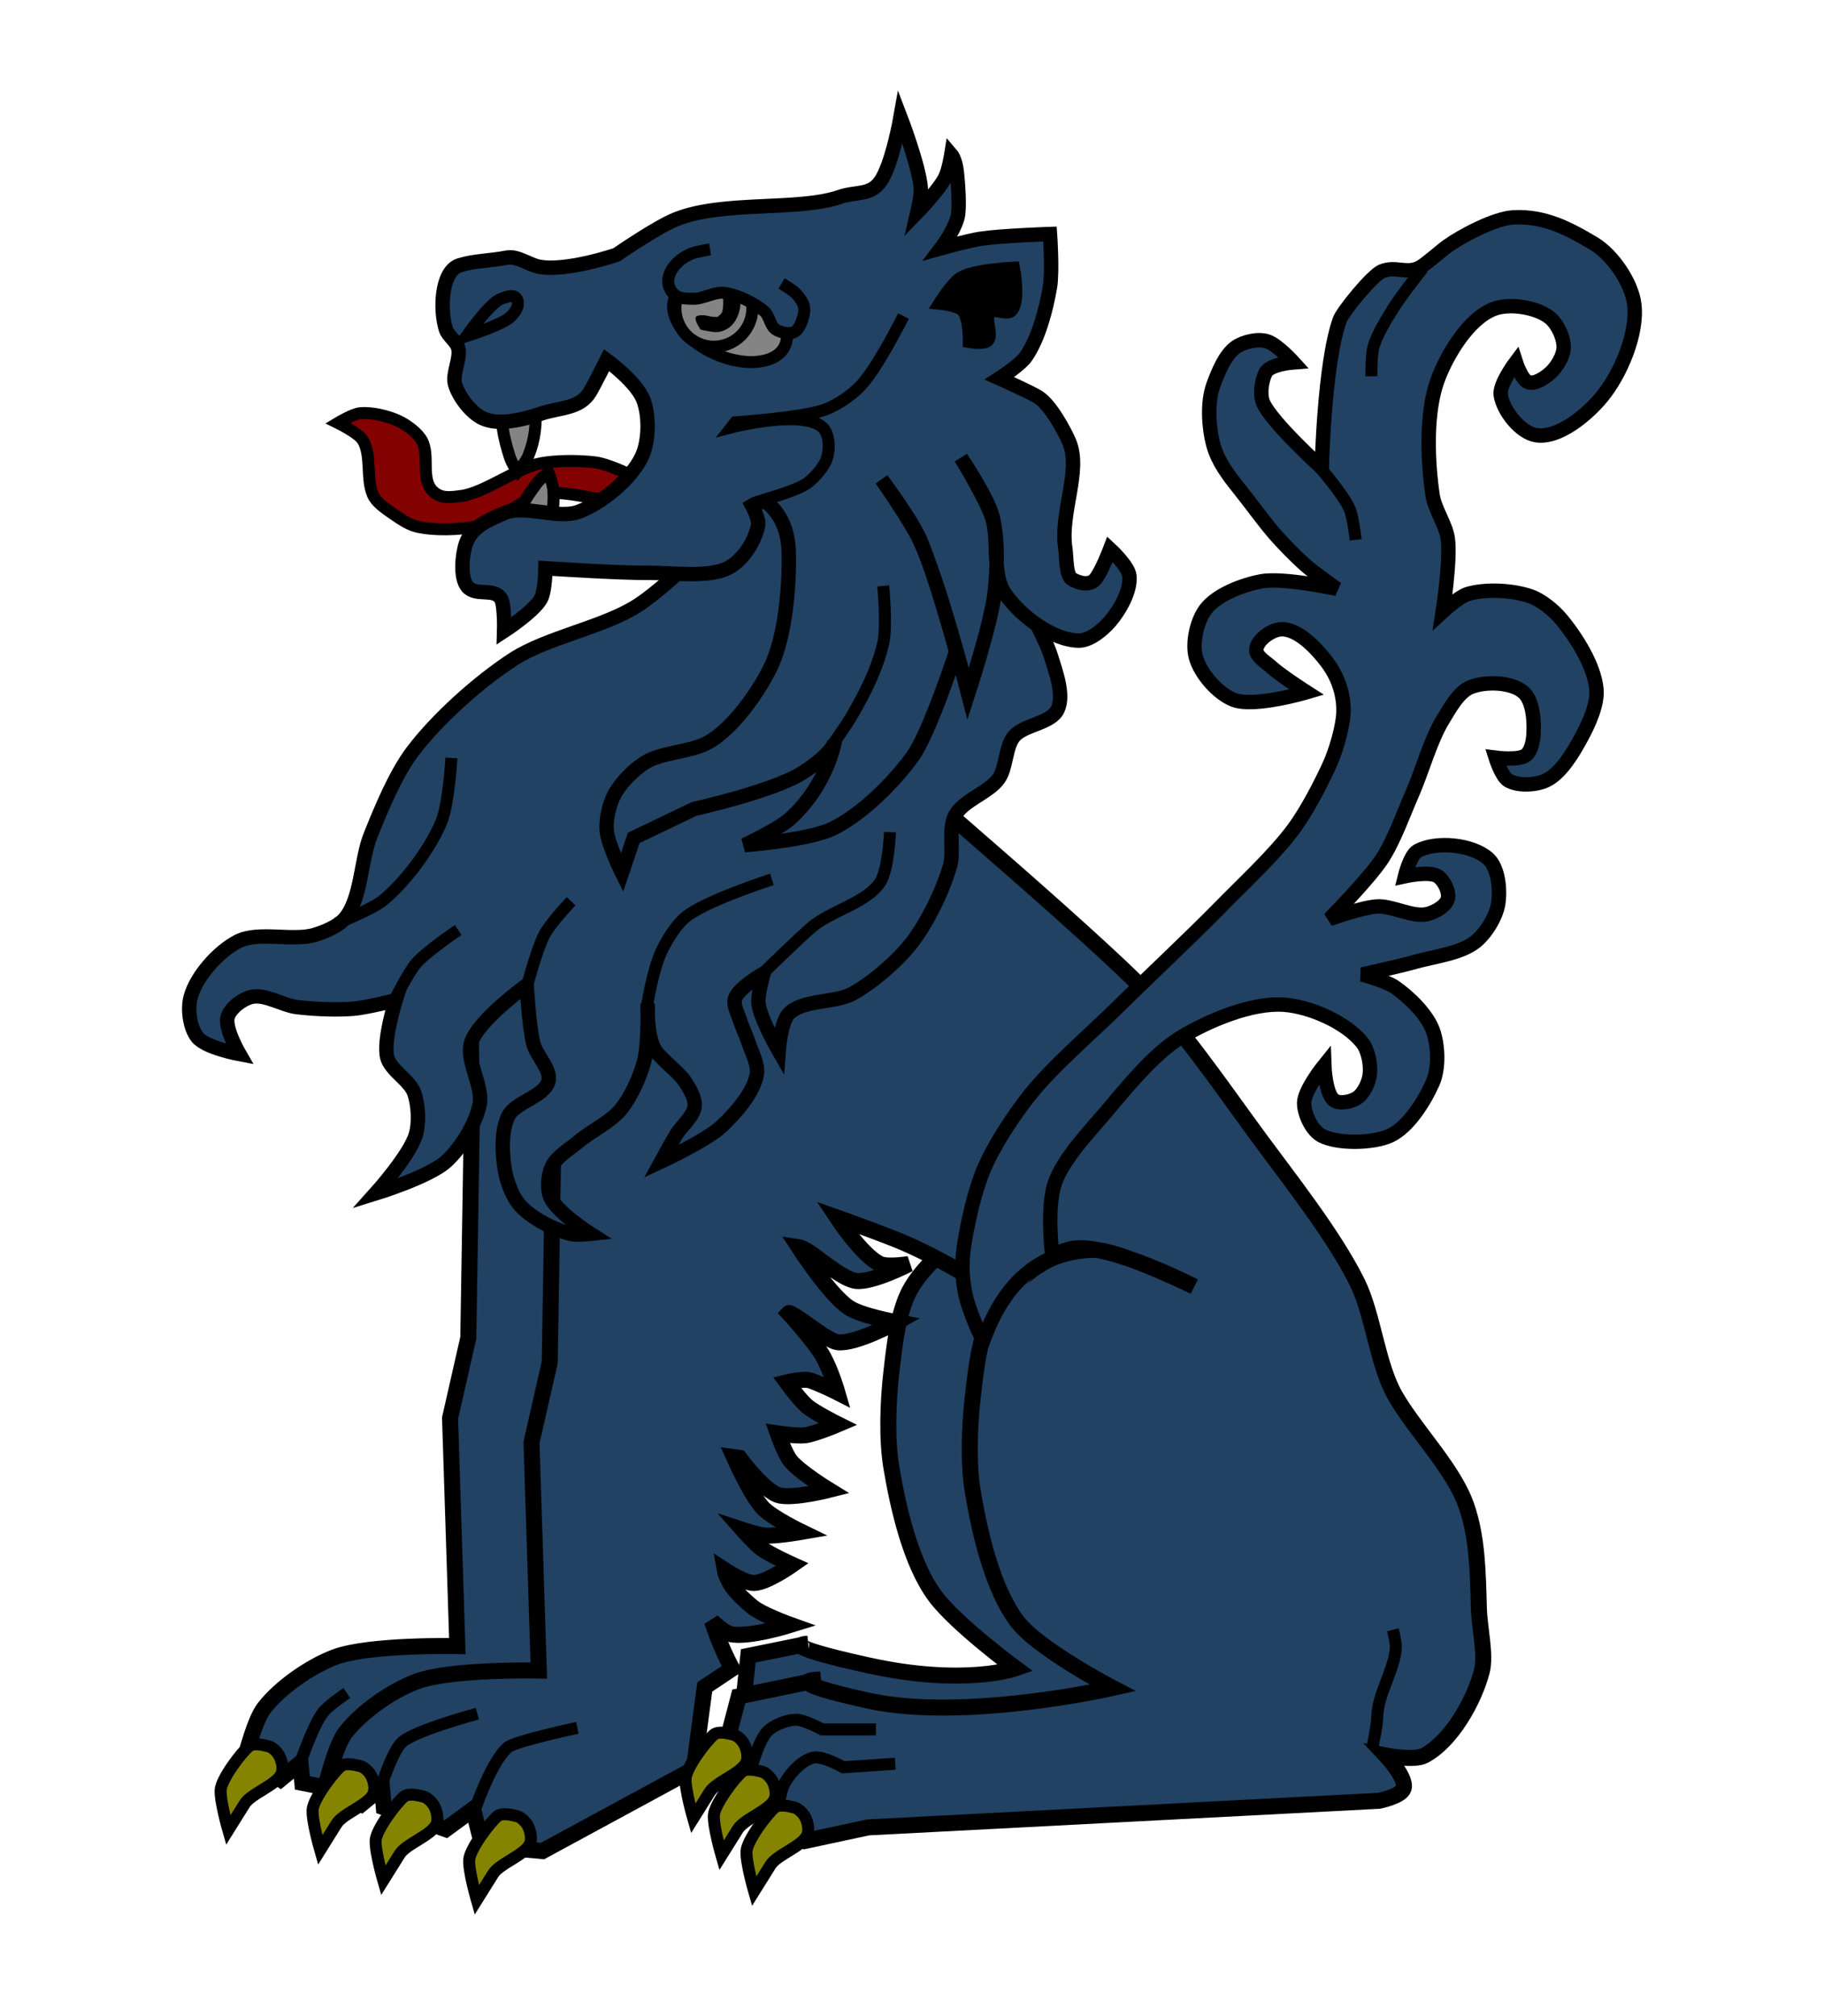 <?xml version="1.0" encoding="UTF-8" standalone="no"?>
<svg
   xmlns:dc="http://purl.org/dc/elements/1.1/"
   xmlns:cc="http://creativecommons.org/ns#"
   xmlns:rdf="http://www.w3.org/1999/02/22-rdf-syntax-ns#"
   xmlns:svg="http://www.w3.org/2000/svg"
   xmlns="http://www.w3.org/2000/svg"
   xmlns:sodipodi="http://sodipodi.sourceforge.net/DTD/sodipodi-0.dtd"
   xmlns:inkscape="http://www.inkscape.org/namespaces/inkscape"
   version="1.0"
   inkscape:output_extension="org.inkscape.output.svg.inkscape"
   sodipodi:docname="variant-lion-sejant-1.svg"
   inkscape:version="1.0rc1 (09960d6, 2020-04-09)"
   sodipodi:version="0.32"
   id="svg2"
   height="420"
   width="380">
  <defs
     id="defs4">
    <inkscape:perspective
       id="perspective10"
       inkscape:persp3d-origin="372.04724 : 350.78739 : 1"
       inkscape:vp_z="744.09448 : 526.18109 : 1"
       inkscape:vp_y="0 : 1000 : 0"
       inkscape:vp_x="0 : 526.18109 : 1"
       sodipodi:type="inkscape:persp3d" />
    <inkscape:perspective
       sodipodi:type="inkscape:persp3d"
       inkscape:vp_x="0 : 526.18109 : 1"
       inkscape:vp_y="0 : 1000 : 0"
       inkscape:vp_z="744.09448 : 526.18109 : 1"
       inkscape:persp3d-origin="372.04724 : 350.78739 : 1"
       id="perspective2498" />
    <inkscape:perspective
       sodipodi:type="inkscape:persp3d"
       inkscape:vp_x="0 : 526.18109 : 1"
       inkscape:vp_y="0 : 1000 : 0"
       inkscape:vp_z="744.09448 : 526.18109 : 1"
       inkscape:persp3d-origin="372.04724 : 350.78739 : 1"
       id="perspective2831" />
    <inkscape:perspective
       sodipodi:type="inkscape:persp3d"
       inkscape:vp_x="0 : 526.18109 : 1"
       inkscape:vp_y="0 : 1000 : 0"
       inkscape:vp_z="744.09448 : 526.18109 : 1"
       inkscape:persp3d-origin="372.04724 : 350.78739 : 1"
       id="perspective2556" />
  </defs>
  <sodipodi:namedview
     inkscape:window-maximized="0"
     inkscape:document-rotation="0"
     inkscape:guide-bbox="true"
     showguides="true"
     inkscape:window-y="25"
     inkscape:window-x="0"
     inkscape:window-height="710"
     inkscape:window-width="1280"
     showgrid="false"
     inkscape:current-layer="layer3"
     inkscape:document-units="px"
     inkscape:cy="129.13295"
     inkscape:cx="160.18828"
     inkscape:zoom="2.9726021"
     inkscape:pageshadow="2"
     inkscape:pageopacity="0.0"
     objecttolerance="10"
     guidetolerance="10"
     gridtolerance="10000"
     borderopacity="1.0"
     bordercolor="#666666"
     pagecolor="#ffffff"
     id="base" />
  <g
     inkscape:label="bottom"
     id="layer1"
     inkscape:groupmode="layer" />
  <g
     style="opacity:1"
     inkscape:label="Main"
     id="layer3"
     inkscape:groupmode="layer">
    <g
       transform="translate(-42.387,-14.975)"
       id="g3266">
      <g
         id="g2431">
        <path
           sodipodi:nodetypes="cssssssssccccccscsssssscscscscsscscsscscscscscscsccscscscscsscscsccccccccccsscccccc"
           id="path2564"
           d="M 204.297,170.519 C 204.297,170.519 246.658,199.233 262.227,214.529 C 270.86,223.011 280.041,236.455 287.196,246.216 C 293.807,255.233 303.197,267.01 308.171,277.023 C 311.517,283.759 312.371,294.291 316.161,300.788 C 320.454,308.147 328.251,315.899 330.922,323.6 C 333.172,330.088 333.302,336.987 333.519,344.961 C 333.63,349.023 335.013,354.614 334.14,358.001 C 332.545,364.188 327.802,372.618 322.154,375.605 C 320.035,376.726 314.164,375.605 314.164,375.605 L 313.165,380.006 L 212.05,385.939 L 196.977,372.222 L 198.276,359.931 L 210.626,357.412 C 210.626,357.412 203.336,357.509 223.312,361.91 C 243.288,366.311 253.979,362.523 253.979,362.523 C 253.979,362.523 241.675,353.432 237.29,347.601 C 232.125,340.732 229.462,328.961 228.059,320.482 C 227.11,314.751 227.391,306.889 228.059,301.118 C 228.694,295.628 229.425,287.926 232.263,283.184 C 234.929,278.729 240.39,273.577 245.247,271.742 C 247.77,270.789 251.845,269.963 254.512,270.365 C 260.713,271.299 274.212,277.903 274.212,277.903 C 274.212,277.903 257.046,269.05 249.242,269.981 C 243.676,270.645 237.282,276.4 237.282,276.4 C 237.282,276.4 221.427,264.125 211.009,259.605 C 206.896,257.82 193.006,257.587 193.006,257.587 C 193.006,257.587 198.362,265.685 201.995,267.269 C 203.643,267.988 207.988,267.269 207.988,267.269 C 207.988,267.269 200.441,271.172 197.001,270.79 C 194.589,270.522 190.55,267.182 187.908,265.271 C 186.011,263.899 185.016,263.749 185.016,263.749 C 185.016,263.749 191.385,273.619 195.47,276.344 C 198.05,278.064 205.349,279.383 205.349,279.383 C 205.349,279.383 197.027,283.955 193.19,283.563 C 191.482,283.388 187.425,280.23 185.357,278.813 C 183.118,277.279 182.932,277.484 182.932,277.484 C 182.932,277.484 188.476,283.542 190.151,286.602 C 191.83,289.669 193.076,293.997 193.076,293.997 C 193.076,293.997 190.001,292.427 187.491,291.541 C 186.09,291.047 182.552,291.921 182.552,291.921 C 182.552,291.921 185.247,295.61 186.731,296.861 C 188.451,298.309 193.19,300.66 193.19,300.66 C 182.478,271.201 181.252,282.743 186.351,302.94 C 186.771,304.601 180.652,302.56 180.652,302.56 C 180.652,302.56 182.128,306.79 183.312,308.259 C 185.2,310.602 191.291,314.338 191.291,314.338 C 191.291,314.338 184.051,316.166 181.032,315.478 C 177.887,314.761 172.663,307.655 172.663,307.655 L 171.534,307.499 C 171.534,307.499 175.06,315.493 177.613,318.138 C 179.568,320.163 185.592,323.077 185.592,323.077 C 185.592,323.077 180.278,324.003 177.993,323.837 C 176.587,323.734 173.433,322.697 173.433,322.697 C 173.433,322.697 175.936,325.539 177.233,326.496 C 178.996,327.799 183.692,329.916 183.692,329.916 C 183.692,329.916 178.364,333.673 175.713,333.715 C 173.723,333.747 169.634,331.056 169.634,331.056 C 169.634,331.056 169.908,332.629 171.198,334.473 C 172.29,336.035 174.322,337.827 175.333,338.654 C 177.385,340.334 183.312,342.454 183.312,342.454 C 183.312,342.454 174.478,345.222 170.774,344.354 C 169.419,344.036 166.974,341.694 166.974,341.694 C 168.7,347.116 171.154,351.573 171.154,351.573 L 165.455,355.372 L 169.963,378.409 L 140.24,390.522 L 127.702,389.382 L 123.99,386.768 L 113.533,388.002 L 105.372,386.388 L 104.992,382.208 L 100.813,385.628 L 93.594,380.689 C 93.594,380.689 95.453,373.323 97.393,370.81 C 100.738,366.479 107.082,362.079 112.211,360.172 C 119.398,357.499 137.668,357.892 137.668,357.892 L 136.148,310.399 L 139.947,293.681 L 140.707,246.948 L 139.947,192.236 L 204.297,170.519 z"
           style="fill:#214263;fill-opacity:1;fill-rule:evenodd;stroke:#000000;stroke-width:3.335;stroke-linecap:butt;stroke-linejoin:miter;stroke-miterlimit:4;stroke-dasharray:none;stroke-opacity:1" />
        <path
           sodipodi:nodetypes="csssssssscsccccccscsssssscscscscsscscsscscscscscscsccscscscscsscscsccccccccccsscccccc"
           id="path2407"
           d="M 218.721,166.276 C 218.721,166.276 263.627,204.324 279.196,219.62 C 287.83,228.102 297.011,241.546 304.166,251.307 C 310.776,260.324 320.167,272.1 325.141,282.114 C 328.487,288.85 329.341,299.382 333.131,305.879 C 337.424,313.238 345.221,320.99 347.891,328.691 C 350.141,335.179 350.271,342.078 350.489,350.052 C 350.6,354.114 351.982,359.705 351.109,363.092 C 349.515,369.279 344.772,377.709 339.124,380.696 C 337.005,381.817 331.134,380.696 331.134,380.696 C 331.134,380.696 335.507,385.335 334.799,387.559 C 334.278,389.196 329.678,390.12 329.678,390.12 L 223.264,395.66 L 210.345,398.427 L 193.3,379.816 L 196.297,368.373 L 213.276,364.853 C 213.276,364.853 203.288,364.853 223.264,369.254 C 243.24,373.655 274.202,366.613 274.202,366.613 C 274.202,366.613 258.645,358.523 254.26,352.692 C 249.095,345.823 246.432,334.052 245.029,325.573 C 244.08,319.842 244.361,311.979 245.029,306.209 C 245.663,300.719 246.395,293.017 249.233,288.275 C 251.899,283.82 257.36,278.667 262.217,276.833 C 264.74,275.88 268.815,275.054 271.481,275.456 C 277.683,276.39 291.182,282.994 291.182,282.994 C 291.182,282.994 274.016,274.141 266.212,275.072 C 260.646,275.736 250.231,284.754 250.231,284.754 C 250.231,284.754 241.165,278.419 230.747,273.899 C 226.633,272.114 216.764,268.618 216.764,268.618 C 216.764,268.618 222.12,276.715 225.753,278.3 C 227.401,279.018 231.746,278.3 231.746,278.3 C 231.746,278.3 224.199,282.202 220.759,281.821 C 218.347,281.553 214.308,278.212 211.666,276.301 C 209.769,274.929 208.773,274.779 208.773,274.779 C 208.773,274.779 215.143,284.649 219.228,287.374 C 221.807,289.095 229.106,290.414 229.106,290.414 C 229.106,290.414 220.785,294.985 216.948,294.593 C 215.239,294.418 211.182,291.261 209.115,289.844 C 206.876,288.309 206.69,288.514 206.69,288.514 C 206.69,288.514 212.233,294.572 213.908,297.632 C 215.587,300.7 216.833,305.027 216.833,305.027 C 216.833,305.027 213.758,303.457 211.249,302.572 C 209.847,302.077 206.31,302.952 206.31,302.952 C 206.31,302.952 209.005,306.64 210.489,307.891 C 212.208,309.339 216.948,311.69 216.948,311.69 C 216.948,311.69 212.254,313.695 210.109,313.97 C 208.409,314.188 204.41,313.59 204.41,313.59 C 204.41,313.59 205.886,317.82 207.069,319.289 C 208.957,321.633 215.048,325.368 215.048,325.368 C 215.048,325.368 207.809,327.196 204.79,326.508 C 201.644,325.792 196.421,318.685 196.421,318.685 L 195.291,318.529 C 195.291,318.529 198.817,326.523 201.37,329.168 C 203.326,331.193 209.349,334.107 209.349,334.107 C 209.349,334.107 204.035,335.033 201.75,334.867 C 200.344,334.765 197.191,333.727 197.191,333.727 C 197.191,333.727 199.694,336.569 200.99,337.527 C 202.754,338.829 207.449,340.946 207.449,340.946 C 207.449,340.946 202.121,344.703 199.471,344.746 C 197.48,344.777 193.392,342.086 193.392,342.086 C 193.392,342.086 193.666,343.659 194.955,345.503 C 196.047,347.065 198.079,348.857 199.091,349.685 C 201.142,351.364 207.069,353.484 207.069,353.484 C 207.069,353.484 198.235,356.252 194.531,355.384 C 193.177,355.067 190.732,352.724 190.732,352.724 C 192.457,358.146 194.911,362.603 194.911,362.603 L 189.212,366.402 L 186.932,383.5 L 155.397,400.597 L 142.859,399.457 L 140.959,391.859 L 135.26,396.038 L 122.342,391.479 L 121.962,387.299 L 117.783,390.719 L 110.564,385.779 C 110.564,385.779 112.422,378.414 114.363,375.901 C 117.708,371.57 124.052,367.17 129.181,365.263 C 136.368,362.59 154.637,362.983 154.637,362.983 L 153.117,315.49 L 156.917,298.772 L 157.677,252.039 L 154.371,187.994 L 218.721,166.276 z"
           style="opacity:1;fill:#214263;fill-opacity:1;fill-rule:evenodd;stroke:#000000;stroke-width:3.335;stroke-linecap:butt;stroke-linejoin:miter;stroke-miterlimit:4;stroke-dasharray:none;stroke-opacity:1" />
      </g>
      <path
         style="fill:none;fill-rule:evenodd;stroke:#000000;stroke-width:2.5;stroke-linecap:butt;stroke-linejoin:miter;stroke-miterlimit:4;stroke-dasharray:none;stroke-opacity:1"
         d="M 228.895,382.401 L 218.074,383.135 C 218.074,383.135 213.757,380.686 211.838,381.117 C 209.332,381.681 206.67,384.65 205.602,386.986 C 205.053,388.188 204.502,391.571 204.502,391.571"
         id="path2457"
         sodipodi:nodetypes="ccssc" />
      <path
         style="fill:none;fill-rule:evenodd;stroke:#000000;stroke-width:2.5;stroke-linecap:butt;stroke-linejoin:miter;stroke-miterlimit:4;stroke-dasharray:none;stroke-opacity:1"
         d="M 198.633,384.235 C 198.633,384.235 200.411,377.414 202.301,375.615 C 203.678,374.305 206.27,373.263 208.17,373.23 C 209.928,373.2 213.672,375.248 213.672,375.248 L 224.86,375.248"
         id="path2459"
         sodipodi:nodetypes="csscc" />
      <path
         style="fill:none;fill-rule:evenodd;stroke:#000000;stroke-width:2.5;stroke-linecap:butt;stroke-linejoin:miter;stroke-miterlimit:4;stroke-dasharray:none;stroke-opacity:1"
         d="M 104.898,382.391 C 104.898,382.391 107.531,374.522 109.656,371.742 C 110.829,370.207 114.64,367.664 114.64,367.664"
         id="path3231"
         sodipodi:nodetypes="css" />
      <path
         style="fill:none;fill-rule:evenodd;stroke:#000000;stroke-width:2.5;stroke-linecap:butt;stroke-linejoin:miter;stroke-miterlimit:4;stroke-dasharray:none;stroke-opacity:1"
         d="M 121.89,386.922 C 121.89,386.922 123.974,380.218 125.968,378.086 C 128.295,375.598 141.828,371.969 141.828,371.969"
         id="path3233"
         sodipodi:nodetypes="csc" />
      <path
         style="fill:none;fill-rule:evenodd;stroke:#000000;stroke-width:2.5;stroke-linecap:butt;stroke-linejoin:miter;stroke-miterlimit:4;stroke-dasharray:none;stroke-opacity:1"
         d="M 140.695,393.945 C 140.695,393.945 144.211,382.465 148.171,378.992 C 149.635,377.709 162.671,374.914 162.671,374.914"
         id="path3235"
         sodipodi:nodetypes="csc" />
      <path
         style="fill:#848401;fill-rule:evenodd;stroke:#000000;stroke-width:2.5;stroke-linecap:butt;stroke-linejoin:miter;stroke-miterlimit:4;stroke-dasharray:none;stroke-opacity:1"
         d="M 94.25,378.766 C 95.16,378.004 97.178,378.471 98.328,378.766 C 99.214,378.993 100.17,379.994 100.593,380.805 C 101.101,381.776 101.451,383.411 101.047,384.43 C 100.103,386.808 94.679,388.591 93.343,390.774 C 92.689,391.843 89.945,396.211 89.945,396.211 C 89.945,396.211 88.193,390.147 88.359,387.828 C 88.517,385.612 92.545,380.191 94.25,378.766 z"
         id="path3237"
         sodipodi:nodetypes="csssscss" />
      <path
         style="opacity:1;fill:#848401;fill-rule:evenodd;stroke:#000000;stroke-width:2.5;stroke-linecap:butt;stroke-linejoin:miter;stroke-miterlimit:4;stroke-dasharray:none;stroke-opacity:1"
         d="M 146.029,393.331 C 146.94,392.57 148.957,393.037 150.107,393.331 C 150.993,393.558 151.95,394.56 152.373,395.37 C 152.88,396.342 153.23,397.976 152.826,398.995 C 151.883,401.374 146.458,403.156 145.123,405.339 C 144.469,406.408 141.725,410.776 141.725,410.776 C 141.725,410.776 139.973,404.713 140.139,402.394 C 140.297,400.177 144.324,394.757 146.029,393.331 z"
         id="path3239"
         sodipodi:nodetypes="csssscss" />
      <path
         style="opacity:1;fill:#848401;fill-rule:evenodd;stroke:#000000;stroke-width:2.5;stroke-linecap:butt;stroke-linejoin:miter;stroke-miterlimit:4;stroke-dasharray:none;stroke-opacity:1"
         d="M 126.545,389.253 C 127.455,388.492 129.473,388.958 130.623,389.253 C 131.509,389.48 132.465,390.482 132.889,391.292 C 133.396,392.264 133.746,393.898 133.342,394.917 C 132.399,397.295 126.974,399.078 125.639,401.261 C 124.985,402.33 122.24,406.698 122.24,406.698 C 122.24,406.698 120.489,400.635 120.654,398.316 C 120.813,396.099 124.84,390.679 126.545,389.253 z"
         id="path3241"
         sodipodi:nodetypes="csssscss" />
      <path
         style="opacity:1;fill:#848401;fill-rule:evenodd;stroke:#000000;stroke-width:2.5;stroke-linecap:butt;stroke-linejoin:miter;stroke-miterlimit:4;stroke-dasharray:none;stroke-opacity:1"
         d="M 113.404,382.909 C 114.315,382.148 116.333,382.615 117.482,382.909 C 118.368,383.136 119.325,384.138 119.748,384.948 C 120.255,385.92 120.605,387.555 120.201,388.573 C 119.258,390.952 113.833,392.735 112.498,394.917 C 111.844,395.986 109.1,400.355 109.1,400.355 C 109.1,400.355 107.348,394.291 107.514,391.972 C 107.672,389.755 111.7,384.335 113.404,382.909 z"
         id="path3243"
         sodipodi:nodetypes="csssscss" />
      <path
         style="opacity:1;fill:#848401;fill-rule:evenodd;stroke:#000000;stroke-width:2.5;stroke-linecap:butt;stroke-linejoin:miter;stroke-miterlimit:4;stroke-dasharray:none;stroke-opacity:1"
         d="M 191.115,376.339 C 192.026,375.578 194.043,376.044 195.193,376.339 C 196.079,376.566 197.035,377.567 197.459,378.378 C 197.966,379.35 198.316,380.984 197.912,382.003 C 196.969,384.381 191.544,386.164 190.209,388.347 C 189.555,389.416 186.81,393.784 186.81,393.784 C 186.81,393.784 185.059,387.72 185.224,385.401 C 185.383,383.185 189.41,377.765 191.115,376.339 z"
         id="path3245"
         sodipodi:nodetypes="csssscss" />
      <path
         style="opacity:1;fill:#848401;fill-rule:evenodd;stroke:#000000;stroke-width:2.5;stroke-linecap:butt;stroke-linejoin:miter;stroke-miterlimit:4;stroke-dasharray:none;stroke-opacity:1"
         d="M 197.006,384.042 C 197.916,383.281 199.934,383.747 201.084,384.042 C 201.969,384.269 202.926,385.271 203.349,386.081 C 203.857,387.053 204.206,388.687 203.802,389.706 C 202.859,392.085 197.435,393.867 196.099,396.05 C 195.445,397.119 192.701,401.487 192.701,401.487 C 192.701,401.487 190.949,395.424 191.115,393.105 C 191.273,390.888 195.301,385.468 197.006,384.042 z"
         id="path3247"
         sodipodi:nodetypes="csssscss" />
      <path
         style="opacity:1;fill:#848401;fill-rule:evenodd;stroke:#000000;stroke-width:2.5;stroke-linecap:butt;stroke-linejoin:miter;stroke-miterlimit:4;stroke-dasharray:none;stroke-opacity:1"
         d="M 203.802,391.519 C 204.713,390.757 206.731,391.224 207.881,391.519 C 208.766,391.746 209.723,392.747 210.146,393.558 C 210.653,394.529 211.003,396.164 210.599,397.183 C 209.656,399.561 204.231,401.344 202.896,403.526 C 202.242,404.596 199.498,408.964 199.498,408.964 C 199.498,408.964 197.746,402.9 197.912,400.581 C 198.07,398.365 202.098,392.944 203.802,391.519 z"
         id="path3249"
         sodipodi:nodetypes="csssscss" />
      <path
         style="fill:none;fill-rule:evenodd;stroke:#000000;stroke-width:2.5;stroke-linecap:butt;stroke-linejoin:miter;stroke-miterlimit:4;stroke-dasharray:none;stroke-opacity:1"
         d="M 328.289,379.018 C 328.289,379.018 329.282,374.701 329.334,372.38 C 329.432,367.973 332.966,362.604 333.187,358.202 C 333.243,357.078 332.57,354.503 332.57,354.503"
         id="path3251"
         sodipodi:nodetypes="csss" />
    </g>
    <g
       transform="translate(-452.266,10.326)"
       id="g3261">
      <path
         style="fill:#214263;fill-opacity:1;fill-rule:evenodd;stroke:#000000;stroke-width:3;stroke-linecap:butt;stroke-linejoin:miter;stroke-miterlimit:4;stroke-dasharray:none;stroke-opacity:1"
         d="M 671.464,251.014 C 671.464,251.014 670.279,241.33 671.989,236.253 C 673.719,231.117 678.986,225.688 682.489,221.553 C 686.808,216.455 692.529,209.275 698.239,205.803 C 704.027,202.285 713.007,198.493 719.763,198.979 C 725.173,199.368 732.655,202.614 736.038,206.853 C 737.349,208.496 737.907,211.598 737.613,213.678 C 737.387,215.284 736.338,217.505 734.988,218.403 C 733.801,219.193 731.448,219.723 730.263,218.928 C 728.359,217.651 728.163,211.578 728.163,211.578 C 728.163,211.578 723.958,216.776 723.963,219.453 C 723.968,221.779 725.572,225.212 727.638,226.278 C 731.024,228.025 738.348,227.861 741.813,226.278 C 745.668,224.517 749.014,219.125 750.738,215.253 C 752.083,212.232 751.908,207.322 750.738,204.228 C 749.475,200.889 745.795,197.342 742.863,195.304 C 741.062,194.051 736.038,192.679 736.038,192.679 C 736.038,192.679 743.793,190.986 747.063,190.054 C 750.895,188.961 756.555,188.347 759.663,185.854 C 761.812,184.13 763.946,180.698 764.388,177.979 C 764.853,175.112 764.453,170.464 762.288,168.529 C 758.981,165.573 751.48,164.827 747.588,166.954 C 746.043,167.799 744.963,172.204 744.963,172.204 C 744.963,172.204 750.071,171.088 751.788,172.204 C 753.089,173.049 754.278,175.428 753.888,176.929 C 753.491,178.453 751.215,179.693 749.688,180.079 C 746.6,180.859 742.369,178.331 739.188,178.504 C 736.098,178.672 729.213,181.129 729.213,181.129 C 729.213,181.129 737.504,172.742 740.238,168.529 C 742.693,164.746 744.73,159.011 746.538,154.879 C 748.519,150.351 750.266,143.876 752.838,139.655 C 754.234,137.364 756.129,133.841 758.613,132.83 C 761.69,131.576 767.134,131.696 769.638,133.88 C 771.71,135.688 771.913,140.06 771.738,142.804 C 771.652,144.147 771.236,146.193 770.163,147.004 C 768.65,148.149 763.863,147.529 763.863,147.529 C 763.863,147.529 765.09,151.432 766.488,152.254 C 768.524,153.452 772.226,153.263 774.363,152.254 C 777.499,150.774 780.057,146.378 781.712,143.329 C 783.21,140.572 785.11,136.483 784.862,133.355 C 784.474,128.44 780.672,122.44 777.512,118.655 C 775.999,116.841 773.438,114.722 771.213,113.93 C 767.5,112.609 761.869,112.296 758.088,113.405 C 756.243,113.946 752.838,117.08 752.838,117.08 C 752.838,117.08 754.505,106.392 753.888,101.855 C 753.505,99.042 751.156,95.739 750.738,92.93 C 749.669,85.758 749.269,75.581 751.788,68.781 C 753.736,63.521 758.139,56.185 763.338,54.081 C 766.579,52.769 772.044,53.62 774.888,55.656 C 776.606,56.886 778.037,59.843 778.037,61.956 C 778.037,63.717 776.686,65.989 775.412,67.206 C 774.291,68.277 772.171,69.76 770.688,69.306 C 769.267,68.871 768.063,65.106 768.063,65.106 C 768.063,65.106 764.591,69.699 764.913,71.931 C 765.391,75.245 768.959,79.783 772.263,80.33 C 776.926,81.104 782.893,76.094 785.912,72.456 C 789.857,67.703 793.508,59.159 792.737,53.031 C 792.171,48.523 788.231,42.772 784.337,40.431 C 778.911,37.169 773.877,34.623 767.555,34.958 C 763.699,35.162 756.94,38.715 753.796,40.956 C 752.544,41.849 749.457,44.613 748.113,45.359 C 745.359,46.889 743.11,45.008 740.187,46.186 C 738.121,47.018 732.002,54.6 731.391,56.289 C 728.123,65.329 727.638,87.155 727.638,87.155 C 727.638,87.155 717.188,77.653 715.436,73.639 C 714.67,71.883 715.088,69.068 715.916,67.339 C 716.781,65.534 721.733,65.16 721.733,65.16 C 721.733,65.16 718.492,61.576 716.375,60.823 C 714.486,60.151 711.443,60.823 709.789,61.956 C 707.515,63.512 706.016,67.245 705.064,69.831 C 703.74,73.427 704.056,78.663 705.048,82.364 C 705.946,85.715 708.136,88.655 710.314,91.355 C 712.707,94.323 715.655,98.481 718.188,101.33 C 719.965,103.327 722.469,105.879 724.488,107.63 C 726.273,109.178 730.788,112.355 730.788,112.355 C 730.788,112.355 719.709,109.921 715.038,110.78 C 711.229,111.481 705.856,113.488 703.489,116.555 C 701.62,118.976 700.609,123.573 701.389,126.53 C 702.299,129.982 705.938,134.155 709.264,135.455 C 713.541,137.125 724.488,133.88 724.488,133.88 C 724.488,133.88 719.137,130.459 717.138,128.63 C 716.067,127.649 713.853,126.4 713.988,124.955 C 714.177,122.947 717.222,120.805 719.238,120.755 C 722.734,120.669 726.58,124.79 728.688,127.58 C 730.911,130.521 732.169,133.99 732.162,137.676 C 732.155,140.866 730.548,146.208 729.213,149.104 C 727.325,153.203 724.527,158.586 721.863,162.229 C 717.918,167.626 711.316,173.727 706.639,178.504 C 700.327,184.95 691.532,193.164 685.114,199.504 C 679.568,204.982 671.583,211.77 666.739,217.878 C 663.399,222.09 659.403,228.16 657.289,233.103 C 655.307,237.739 653.843,244.392 653.089,249.378 C 652.594,252.652 652.681,255.805 653.337,259.051 C 654.132,262.987 656.795,268.423 656.795,268.423"
         id="path3254"
         sodipodi:nodetypes="csssssssscsssssscssssscsssscssssssscssssssscsssssssscsssssssssscsscssssssscsssscsssssssssssssc" />
      <path
         style="fill:none;fill-rule:evenodd;stroke:#000000;stroke-width:2.5;stroke-linecap:butt;stroke-linejoin:miter;stroke-miterlimit:4;stroke-dasharray:none;stroke-opacity:1"
         d="M 748.677,45.552 C 748.677,45.552 744.189,51.224 742.56,53.854 C 741.124,56.171 739.144,59.312 738.409,61.937 C 737.913,63.709 737.972,68.054 737.972,68.054"
         id="path3256"
         sodipodi:nodetypes="csss" />
      <path
         style="fill:none;fill-rule:evenodd;stroke:#000000;stroke-width:2.5;stroke-linecap:butt;stroke-linejoin:miter;stroke-miterlimit:4;stroke-dasharray:none;stroke-opacity:1"
         d="M 727.049,86.842 C 727.049,86.842 732.087,92.614 733.384,95.581 C 734.188,97.418 734.695,102.135 734.695,102.135"
         id="path3258"
         sodipodi:nodetypes="csc" />
    </g>
    <g
       transform="translate(180.504,0.113)"
       id="g2674">
      <g
         id="g6176"
         transform="translate(-176.768,-4.242)">
        <path
           sodipodi:nodetypes="cssssssscssssssscc"
           id="path6066"
           d="M 134.433,106.738 C 134.433,106.738 124.885,101.015 120.177,100.446 C 116.831,100.042 112.227,100.039 108.921,100.647 C 104.174,101.522 97.2,106.802 92.405,107.444 C 90.148,107.746 88.259,108.021 86.636,106.613 C 83.73,104.093 85.924,99.08 84.126,95.862 C 83.246,94.288 81.062,92.663 79.302,91.834 C 77.122,90.807 73.718,89.964 71.262,90.222 C 69.732,90.383 66.667,92.236 66.667,92.236 C 66.667,92.236 70.724,94.226 71.721,95.66 C 73.908,98.808 72.294,104.481 74.248,107.745 C 75.018,109.031 76.854,110.267 78.153,111.169 C 79.487,112.095 81.34,113.379 82.977,113.787 C 86.623,114.697 91.908,114.497 95.611,113.787 C 100.13,112.921 105.105,107.882 109.624,107.016 C 113.057,106.358 117.88,107.603 121.339,108.148 C 123.872,108.547 129.379,110.766 129.379,110.766 L 134.433,106.738 z"
           style="fill:#840101;fill-opacity:1;fill-rule:evenodd;stroke:#000000;stroke-width:2.5;stroke-linecap:butt;stroke-linejoin:miter;stroke-miterlimit:4;stroke-dasharray:none;stroke-opacity:1" />
        <path
           sodipodi:nodetypes="csssscss"
           id="path6139"
           d="M 101.329,87.929 C 101.781,86.469 102.197,86.95 103.638,86.44 C 105.089,85.926 105.061,85.65 106.216,86.669 C 107.263,87.592 107.554,87.242 107.718,88.628 C 108.142,92.203 107.696,95.787 106.328,99.118 C 105.747,100.532 104.156,102.356 104.156,102.356 C 104.156,102.356 102.99,100.979 102.454,99.283 C 101.321,95.698 100.217,91.52 101.329,87.929 z"
           style="fill:#848484;fill-rule:evenodd;stroke:#000000;stroke-width:2.5;stroke-linecap:butt;stroke-linejoin:miter;stroke-miterlimit:4;stroke-dasharray:none;stroke-opacity:1;fill-opacity:1" />
        <path
           sodipodi:nodetypes="csssscss"
           id="path6141"
           d="M 103.228,115.386 C 103.186,116.915 103.735,116.592 104.935,117.539 C 106.144,118.493 106.028,118.745 107.45,118.153 C 108.737,117.616 108.9,118.041 109.502,116.782 C 111.054,113.534 111.786,109.996 111.563,106.403 C 111.469,104.877 110.55,102.637 110.55,102.637 C 110.55,102.637 109.002,103.566 107.949,104.999 C 105.722,108.028 103.332,111.628 103.228,115.386 z"
           style="opacity:1;fill:#848484;fill-rule:evenodd;stroke:#000000;stroke-width:2.5;stroke-linecap:butt;stroke-linejoin:miter;stroke-miterlimit:4;stroke-dasharray:none;stroke-opacity:1;fill-opacity:1" />
        <g
           transform="translate(-537.301,8.114)"
           id="g6049"
           style="opacity:1">
          <path
             style="opacity:1;fill:#214263;fill-opacity:1;fill-rule:evenodd;stroke:#000000;stroke-width:3;stroke-linecap:butt;stroke-linejoin:miter;stroke-miterlimit:4;stroke-dasharray:none;stroke-opacity:1"
             d="M 688.439,102.204 C 688.439,102.204 673.891,117.326 666.389,122.154 C 659.271,126.735 647.593,128.749 640.49,133.353 C 633.318,138.002 624.637,145.78 619.49,152.603 C 615.955,157.289 612.919,164.653 610.74,170.103 C 608.743,175.099 608.875,183.07 605.49,187.253 C 604.13,188.933 601.258,190.12 599.19,190.753 C 594.554,192.171 587.398,189.927 583.091,192.153 C 579.054,194.239 574.499,199.322 573.291,203.702 C 572.611,206.165 573.089,210.112 574.691,212.102 C 576.463,214.305 583.441,215.602 583.441,215.602 C 583.441,215.602 580.328,210.234 580.991,207.902 C 581.52,206.04 584.012,204.172 585.891,203.702 C 588.708,202.998 592.459,205.443 595.34,205.802 C 598.884,206.244 603.681,206.452 607.24,206.152 C 609.908,205.928 615.99,204.402 615.99,204.402 C 615.99,204.402 613.339,212.808 614.24,216.302 C 614.933,218.986 618.901,221.044 619.84,223.652 C 620.73,226.124 620.917,229.878 620.19,232.402 C 618.956,236.684 611.79,244.652 611.79,244.652 C 611.79,244.652 622.889,241.237 626.49,238.002 C 629.571,235.234 632.672,230.162 633.49,226.102 C 634.264,222.259 630.514,216.876 631.74,213.152 C 633.296,208.427 643.29,201.252 643.29,201.252 C 643.29,201.252 643.771,209.919 644.69,213.502 C 645.31,215.92 648.413,218.773 647.84,221.202 C 647.07,224.461 640.918,225.547 639.44,228.552 C 637.954,231.573 638.166,236.435 638.74,239.752 C 639.148,242.116 640.29,245.314 641.89,247.102 C 644.304,249.799 648.889,252.129 652.389,253.052 C 653.608,253.373 656.589,253.052 656.589,253.052 C 656.589,253.052 649.479,248.518 648.19,245.352 C 647.476,243.599 647.739,240.767 648.54,239.052 C 649.513,236.965 652.38,235.288 654.139,233.802 C 656.658,231.674 660.803,229.705 662.889,227.152 C 665.029,224.534 666.939,220.275 667.789,217.002 C 668.689,213.541 668.489,205.102 668.489,205.102 C 668.489,205.102 668.217,211.55 669.923,214.563 C 670.947,216.373 675.045,219.467 676.189,221.202 C 677.123,222.618 678.453,224.764 678.289,226.452 C 678.083,228.568 675.538,230.582 674.439,232.402 C 673.443,234.052 671.289,238.002 671.289,238.002 C 671.289,238.002 680.692,233.64 683.889,230.652 C 686.761,227.967 690.577,223.678 691.239,219.802 C 691.586,217.769 690.123,215.115 689.489,213.152 C 689.04,211.76 688.167,210.001 687.739,208.602 C 687.329,207.263 686.261,205.386 686.689,204.052 C 687.416,201.786 692.639,198.802 692.639,198.802 C 692.639,198.802 691.36,203.2 691.589,205.102 C 691.971,208.278 695.789,214.902 695.789,214.902 C 695.789,214.902 696.23,208.929 697.889,207.202 C 700.788,204.186 707.531,205.035 711.189,203.002 C 715.419,200.651 720.46,196.318 723.438,192.503 C 726.762,188.246 729.987,181.59 731.488,176.403 C 732.368,173.362 731.065,168.705 732.538,165.903 C 734.203,162.738 739.598,161.14 741.638,158.203 C 743.23,155.912 743.029,151.618 744.788,149.453 C 746.809,146.965 752.501,146.743 753.888,143.853 C 755.353,140.8 753.484,135.89 752.488,132.654 C 750.996,127.806 744.788,117.604 744.788,117.604 L 743.038,94.854 L 731.488,81.204 L 682.139,94.854 L 688.439,102.204 z"
             id="path5995"
             sodipodi:nodetypes="cssssssssscsssscssscssscsssssscssssscsssscssssscscsssssssssccccc" />
          <path
             style="opacity:1;fill:#214263;fill-opacity:1;fill-rule:evenodd;stroke:#000000;stroke-width:3;stroke-linecap:butt;stroke-linejoin:miter;stroke-miterlimit:4;stroke-dasharray:none;stroke-opacity:1"
             d="M 729.603,47.735 C 729.603,47.735 732.248,44.269 733.047,41.323 C 733.534,39.526 733.183,34.259 732.872,31.642 C 732.58,29.191 731.754,28.226 731.754,28.226 C 731.754,28.226 731.269,31.223 730.58,32.77 C 729.421,35.372 724.698,40.222 724.698,40.222 C 724.698,40.222 725.505,36.776 725.403,35.282 C 725.088,30.67 721.169,20.464 721.169,20.464 C 721.169,20.464 719.414,30.458 716.935,33.871 C 714.795,36.818 711.954,35.852 708.513,37.044 C 699.902,40.026 684.22,37.753 674.389,41.701 C 670.339,43.327 662.025,49.085 662.025,49.085 C 662.025,49.085 651.677,52.636 645.92,51.589 C 643.806,51.204 641.337,49.273 639.225,49.676 C 635.483,50.389 632.471,50.314 629.342,51.27 C 625.404,52.472 625.188,60.748 626.473,64.66 C 626.903,65.971 628.679,67.15 629.023,68.486 C 629.598,70.716 627.702,73.938 628.386,76.137 C 629.192,78.734 631.667,81.987 634.124,83.151 C 637.495,84.749 642.706,83.391 646.239,82.195 C 650.117,80.882 654.314,81.229 656.441,77.731 C 657.299,76.321 659.948,71.036 659.948,71.036 C 659.948,71.036 666.16,75.529 667.6,79.326 C 668.855,82.636 668.785,87.917 667.281,91.122 C 665.065,95.846 659.074,100.71 654.21,102.599 C 649.84,104.296 642.883,101.041 638.588,102.918 C 635.179,104.408 631.801,105.767 630.617,109.294 C 629.851,111.577 629.374,116.388 630.936,118.221 C 632.743,120.341 636.557,118.36 637.95,120.772 C 638.739,122.138 638.588,127.467 638.588,127.467 C 638.588,127.467 644.776,123.448 646.239,120.772 C 647.167,119.074 647.196,114.395 647.196,114.395 C 647.196,114.395 662.365,115.416 668.875,115.352 C 673.379,115.307 681.104,116.407 685.135,114.395 C 688.291,112.82 690.793,108.922 691.511,105.468 C 691.776,104.195 690.236,101.324 690.236,101.324 C 690.236,101.324 692.553,99.897 693.743,101.005 C 696.69,103.749 697.798,107.181 697.887,111.207 C 698.044,118.286 697.158,128.751 694.062,135.118 C 692.245,138.854 688.995,143.76 685.425,147.29 C 683.975,148.724 682.471,149.931 680.99,150.74 C 677.38,152.712 671.408,152.705 667.919,154.885 C 665.566,156.354 662.842,159.129 661.542,161.58 C 660.488,163.569 659.803,166.666 659.948,168.913 C 660.131,171.751 663.136,177.84 663.136,177.84 L 665.601,170.568 L 678.131,164.554 C 678.131,164.554 694.669,160.867 700.685,157.036 C 707.324,152.808 707.484,150.406 707.484,150.406 C 707.484,150.406 706.004,159.471 698.179,166.559 C 695.733,168.775 688.656,172.072 688.656,172.072 C 688.656,172.072 702.133,171.089 707.201,168.564 C 713.202,165.572 719.841,158.983 723.741,153.527 C 727.265,148.596 732.753,131.754 732.753,131.754 C 732.753,131.754 728.477,115.961 725.244,108.419 C 723.486,104.317 717.225,95.889 717.225,95.889 C 717.225,95.889 723.332,104.568 725.228,108.678 C 729.427,117.781 735.268,140.551 735.268,140.551 C 735.268,140.551 740.049,125.949 740.782,119.446 C 741.32,114.662 741.536,108.054 740.28,103.407 C 739.21,99.445 733.765,91.378 733.765,91.378 C 733.765,91.378 738.901,99.79 740.225,103.767 C 741.73,108.289 740.175,115.459 742.786,119.446 C 745.826,124.086 752.777,129.411 758.324,129.47 C 760.619,129.494 763.345,127.202 764.839,125.46 C 766.857,123.107 769.205,119.016 768.849,115.937 C 768.614,113.905 764.839,110.424 764.839,110.424 C 764.839,110.424 762.992,115.284 761.675,116.759 C 760.534,118.038 758.341,117.543 756.883,116.642 C 755.578,115.835 755.762,111.883 755.52,110.368 C 754.325,102.891 758.905,94.083 756.296,88.01 C 755.407,85.943 752.494,80.43 749.916,78.778 C 748.229,77.698 741.784,74.838 741.784,74.838 C 741.784,74.838 746.076,72.081 747.297,70.327 C 749.934,66.543 751.547,60.341 752.309,55.792 C 752.856,52.53 752.309,44.766 752.309,44.766 C 752.309,44.766 742.094,45.104 737.774,45.768 C 735.282,46.151 729.603,47.735 729.603,47.735 z"
             id="path5193"
             sodipodi:nodetypes="csscscscssscssssssssscssssssscscssscsssssssscccscscsscscscsscssssscssssscsscsc" />
          <g
             style="opacity:1"
             id="g5187"
             transform="translate(149.024,7.198)">
            <path
               transform="matrix(-0.916,-0.401,-0.401,0.916,719.278,-20.239)"
               d="M 149.345,142.898 A 12.505,7.361 0 1 1 124.336,142.898 A 12.505,7.361 0 1 1 149.345,142.898 z"
               sodipodi:ry="7.3608503"
               sodipodi:rx="12.504578"
               sodipodi:cy="142.89806"
               sodipodi:cx="136.84087"
               id="path3163"
               style="fill:#848484;fill-opacity:1;fill-rule:evenodd;stroke:#000000;stroke-width:2.5;stroke-linecap:butt;stroke-linejoin:miter;marker:none;marker-start:none;marker-mid:none;marker-end:none;stroke-miterlimit:4;stroke-dasharray:none;stroke-dashoffset:0;stroke-opacity:1;visibility:visible;display:inline;overflow:visible;enable-background:accumulate"
               sodipodi:type="arc" />
            <path
               transform="translate(391.318,-88.326)"
               d="M 149.954,141.355 A 8.007,8.007 0 1 1 133.94,141.355 A 8.007,8.007 0 1 1 149.954,141.355 z"
               sodipodi:ry="8.0072575"
               sodipodi:rx="8.0072575"
               sodipodi:cy="141.35471"
               sodipodi:cx="141.94682"
               id="path3179"
               style="fill:#848484;fill-opacity:1;fill-rule:evenodd;stroke:#000000;stroke-width:2.5;stroke-linecap:butt;stroke-linejoin:miter;marker:none;marker-start:none;marker-mid:none;marker-end:none;stroke-miterlimit:4;stroke-dasharray:none;stroke-dashoffset:0;stroke-opacity:1;visibility:visible;display:inline;overflow:visible;enable-background:accumulate"
               sodipodi:type="arc" />
            <path
               sodipodi:nodetypes="csccsssssscscsssssc"
               id="path3183"
               d="M 533.923,46.14 C 533.319,46.138 532.778,46.232 532.235,46.296 C 531.151,46.424 530.235,46.609 530.235,46.609 L 531.016,50.015 C 531.016,50.015 531.763,49.868 532.641,49.765 C 533.52,49.661 534.622,49.809 534.454,49.734 C 534.378,49.699 535.086,50.493 535.141,50.671 C 535.318,51.243 535.215,53.378 534.929,53.957 C 534.828,54.16 534.011,54.877 533.96,54.894 C 534.22,54.809 533.356,54.884 532.71,54.769 C 532.064,54.654 531.522,54.519 531.522,54.519 C 531.522,54.519 529.751,54.309 529.5,54.887 C 529.168,55.655 530.516,57.484 530.516,57.484 C 530.516,57.484 531.213,57.648 532.048,57.796 C 532.882,57.944 533.734,58.206 534.985,57.796 C 536.477,57.308 537.397,56.36 538.016,55.109 C 538.849,53.429 539.052,51.476 538.485,49.64 C 538.082,48.335 537.383,47.217 535.891,46.546 C 535.184,46.228 534.526,46.142 533.923,46.14 z"
               style="fill:#000000;fill-opacity:1;fill-rule:evenodd;stroke:none;stroke-width:3.5;stroke-linecap:butt;stroke-linejoin:miter;stroke-miterlimit:4;stroke-dasharray:none;stroke-opacity:1" />
            <path
               sodipodi:nodetypes="csssssssssssc"
               id="path3167"
               d="M 532.472,40.772 C 532.472,40.772 529.71,41.202 528.57,41.659 C 526.329,42.555 524.07,44.584 523.781,46.98 C 523.629,48.232 524.114,49.297 525.022,50.172 C 525.999,51.114 527.569,50.998 528.924,51.059 C 530.909,51.149 533.372,49.586 535.31,49.818 C 538.099,50.151 541.717,51.861 543.823,53.72 C 544.809,54.589 545.027,56.729 546.129,57.445 C 547.12,58.088 548.976,58.508 550.031,57.977 C 551.116,57.431 551.68,55.606 551.982,54.429 C 552.128,53.862 552.147,53.04 551.982,52.478 C 551.733,51.628 550.999,50.635 550.386,49.995 C 549.62,49.195 547.371,47.867 547.371,47.867"
               style="fill:#214263;fill-opacity:1;fill-rule:evenodd;stroke:#000000;stroke-width:2.5;stroke-linecap:butt;stroke-linejoin:miter;stroke-miterlimit:4;stroke-dasharray:none;stroke-opacity:1" />
          </g>
          <path
             style="opacity:1;fill:none;fill-rule:evenodd;stroke:#000000;stroke-width:2.5;stroke-linecap:butt;stroke-linejoin:miter;stroke-miterlimit:4;stroke-dasharray:none;stroke-opacity:1"
             d="M 630.765,66.031 C 630.765,66.031 635.531,59.268 637.76,58.345 C 639.989,57.421 640.825,57.551 641.264,58.345 C 641.704,59.138 641.568,60.389 639.917,62.023 C 638.265,63.656 630.765,66.031 630.765,66.031 z"
             id="path6013"
             sodipodi:nodetypes="csssc" />
          <path
             style="opacity:1;fill:#000000;fill-rule:evenodd;stroke:#000000;stroke-width:2.5;stroke-linecap:butt;stroke-linejoin:miter;stroke-miterlimit:4;stroke-dasharray:none;stroke-opacity:1"
             d="M 729.188,59.265 C 729.188,59.265 731.914,54.879 733.76,53.803 C 736.672,52.106 744.811,51.771 744.811,51.771 C 744.811,51.771 746.19,58.845 744.303,60.789 C 743.37,61.749 740.804,60.224 739.857,61.17 C 738.612,62.413 740.607,65.782 739.349,67.013 C 738.503,67.84 735.412,67.267 735.412,67.267 C 735.412,67.267 735.466,62.261 734.141,60.789 C 733.101,59.633 729.188,59.265 729.188,59.265 z"
             id="path6022"
             sodipodi:nodetypes="cscssscsc" />
          <path
             style="opacity:1;fill:none;fill-rule:evenodd;stroke:#000000;stroke-width:2.5;stroke-linecap:butt;stroke-linejoin:miter;stroke-miterlimit:4;stroke-dasharray:none;stroke-opacity:1"
             d="M 721.787,61.847 C 721.787,61.847 716.31,72.901 712.651,76.606 C 710.719,78.562 707.543,80.705 704.92,81.526 C 699.885,83.102 686.76,83.998 686.76,83.998 L 685.944,85.04 C 685.944,85.04 700.699,81.22 704.92,85.04 C 706.491,86.462 706.497,90.138 705.622,92.068 C 704.874,93.72 702.846,96.023 701.292,96.958 C 698.869,98.417 692.466,100.192 692.466,100.192"
             id="path6018"
             sodipodi:nodetypes="cssccsssc" />
          <path
             style="opacity:1;fill:none;fill-rule:evenodd;stroke:#000000;stroke-width:2.5;stroke-linecap:butt;stroke-linejoin:miter;stroke-miterlimit:4;stroke-dasharray:none;stroke-opacity:1"
             d="M 717.57,118.072 C 717.57,118.072 718.394,126.532 717.57,130.02 C 716.27,135.526 713.839,140.287 710.999,145.18 C 709.855,147.152 706.783,151.505 706.783,151.505"
             id="path6020"
             sodipodi:nodetypes="csss" />
          <path
             style="fill:none;fill-rule:evenodd;stroke:#000000;stroke-width:2.5;stroke-linecap:butt;stroke-linejoin:miter;stroke-miterlimit:4;stroke-dasharray:none;stroke-opacity:1"
             d="M 629.016,189.759 C 629.016,189.759 622.682,194.019 620.382,196.567 C 618.681,198.452 615.663,204.518 615.663,204.518"
             id="path6039"
             sodipodi:nodetypes="css" />
          <path
             style="fill:none;fill-rule:evenodd;stroke:#000000;stroke-width:2.5;stroke-linecap:butt;stroke-linejoin:miter;stroke-miterlimit:4;stroke-dasharray:none;stroke-opacity:1"
             d="M 694.378,179.217 C 694.378,179.217 682.147,183.098 677.082,186.55 C 674.738,188.147 672.629,191.531 671.413,194.094 C 669.514,198.1 668.373,205.543 668.373,205.543"
             id="path6041"
             sodipodi:nodetypes="cssc" />
          <path
             style="fill:none;fill-rule:evenodd;stroke:#000000;stroke-width:2.5;stroke-linecap:butt;stroke-linejoin:miter;stroke-miterlimit:4;stroke-dasharray:none;stroke-opacity:1"
             d="M 693.014,198.29 C 693.014,198.29 699.96,191.462 702.811,189.056 C 706.655,185.813 714.045,184.082 716.867,179.92 C 718.678,177.25 718.976,169.378 718.976,169.378"
             id="path6043"
             sodipodi:nodetypes="csss" />
          <path
             style="opacity:1;fill:none;fill-rule:evenodd;stroke:#000000;stroke-width:2.5;stroke-linecap:butt;stroke-linejoin:miter;stroke-miterlimit:4;stroke-dasharray:none;stroke-opacity:1"
             d="M 627.61,153.916 C 627.61,153.916 627.068,163.528 625.502,167.269 C 623.173,172.831 618.17,179.554 613.554,183.434 C 611.028,185.557 603.715,188.353 603.715,188.353 C 603.715,188.353 603.715,188.353 603.715,188.353"
             id="path6037"
             sodipodi:nodetypes="cssss" />
        </g>
      </g>
      <path
         style="opacity:1;fill:none;fill-rule:evenodd;stroke:#000000;stroke-width:2.5;stroke-linecap:butt;stroke-linejoin:miter;stroke-miterlimit:4;stroke-dasharray:none;stroke-opacity:1"
         d="M -71.218,207.307 C -71.218,207.307 -68.995,198.367 -67.133,194.666 C -65.92,192.254 -61.511,187.638 -61.511,187.638"
         id="path6197"
         sodipodi:nodetypes="css" />
    </g>
    <path
       sodipodi:nodetypes="cc"
       id="path3314"
       d="M 225.816,260.076 C 212.643,262.255 207.286,271.426 203.807,282.278"
       style="fill:none;fill-rule:evenodd;stroke:#000000;stroke-width:3;stroke-linecap:butt;stroke-linejoin:miter;stroke-miterlimit:4;stroke-dasharray:none;stroke-opacity:1" />
  </g>
</svg>
